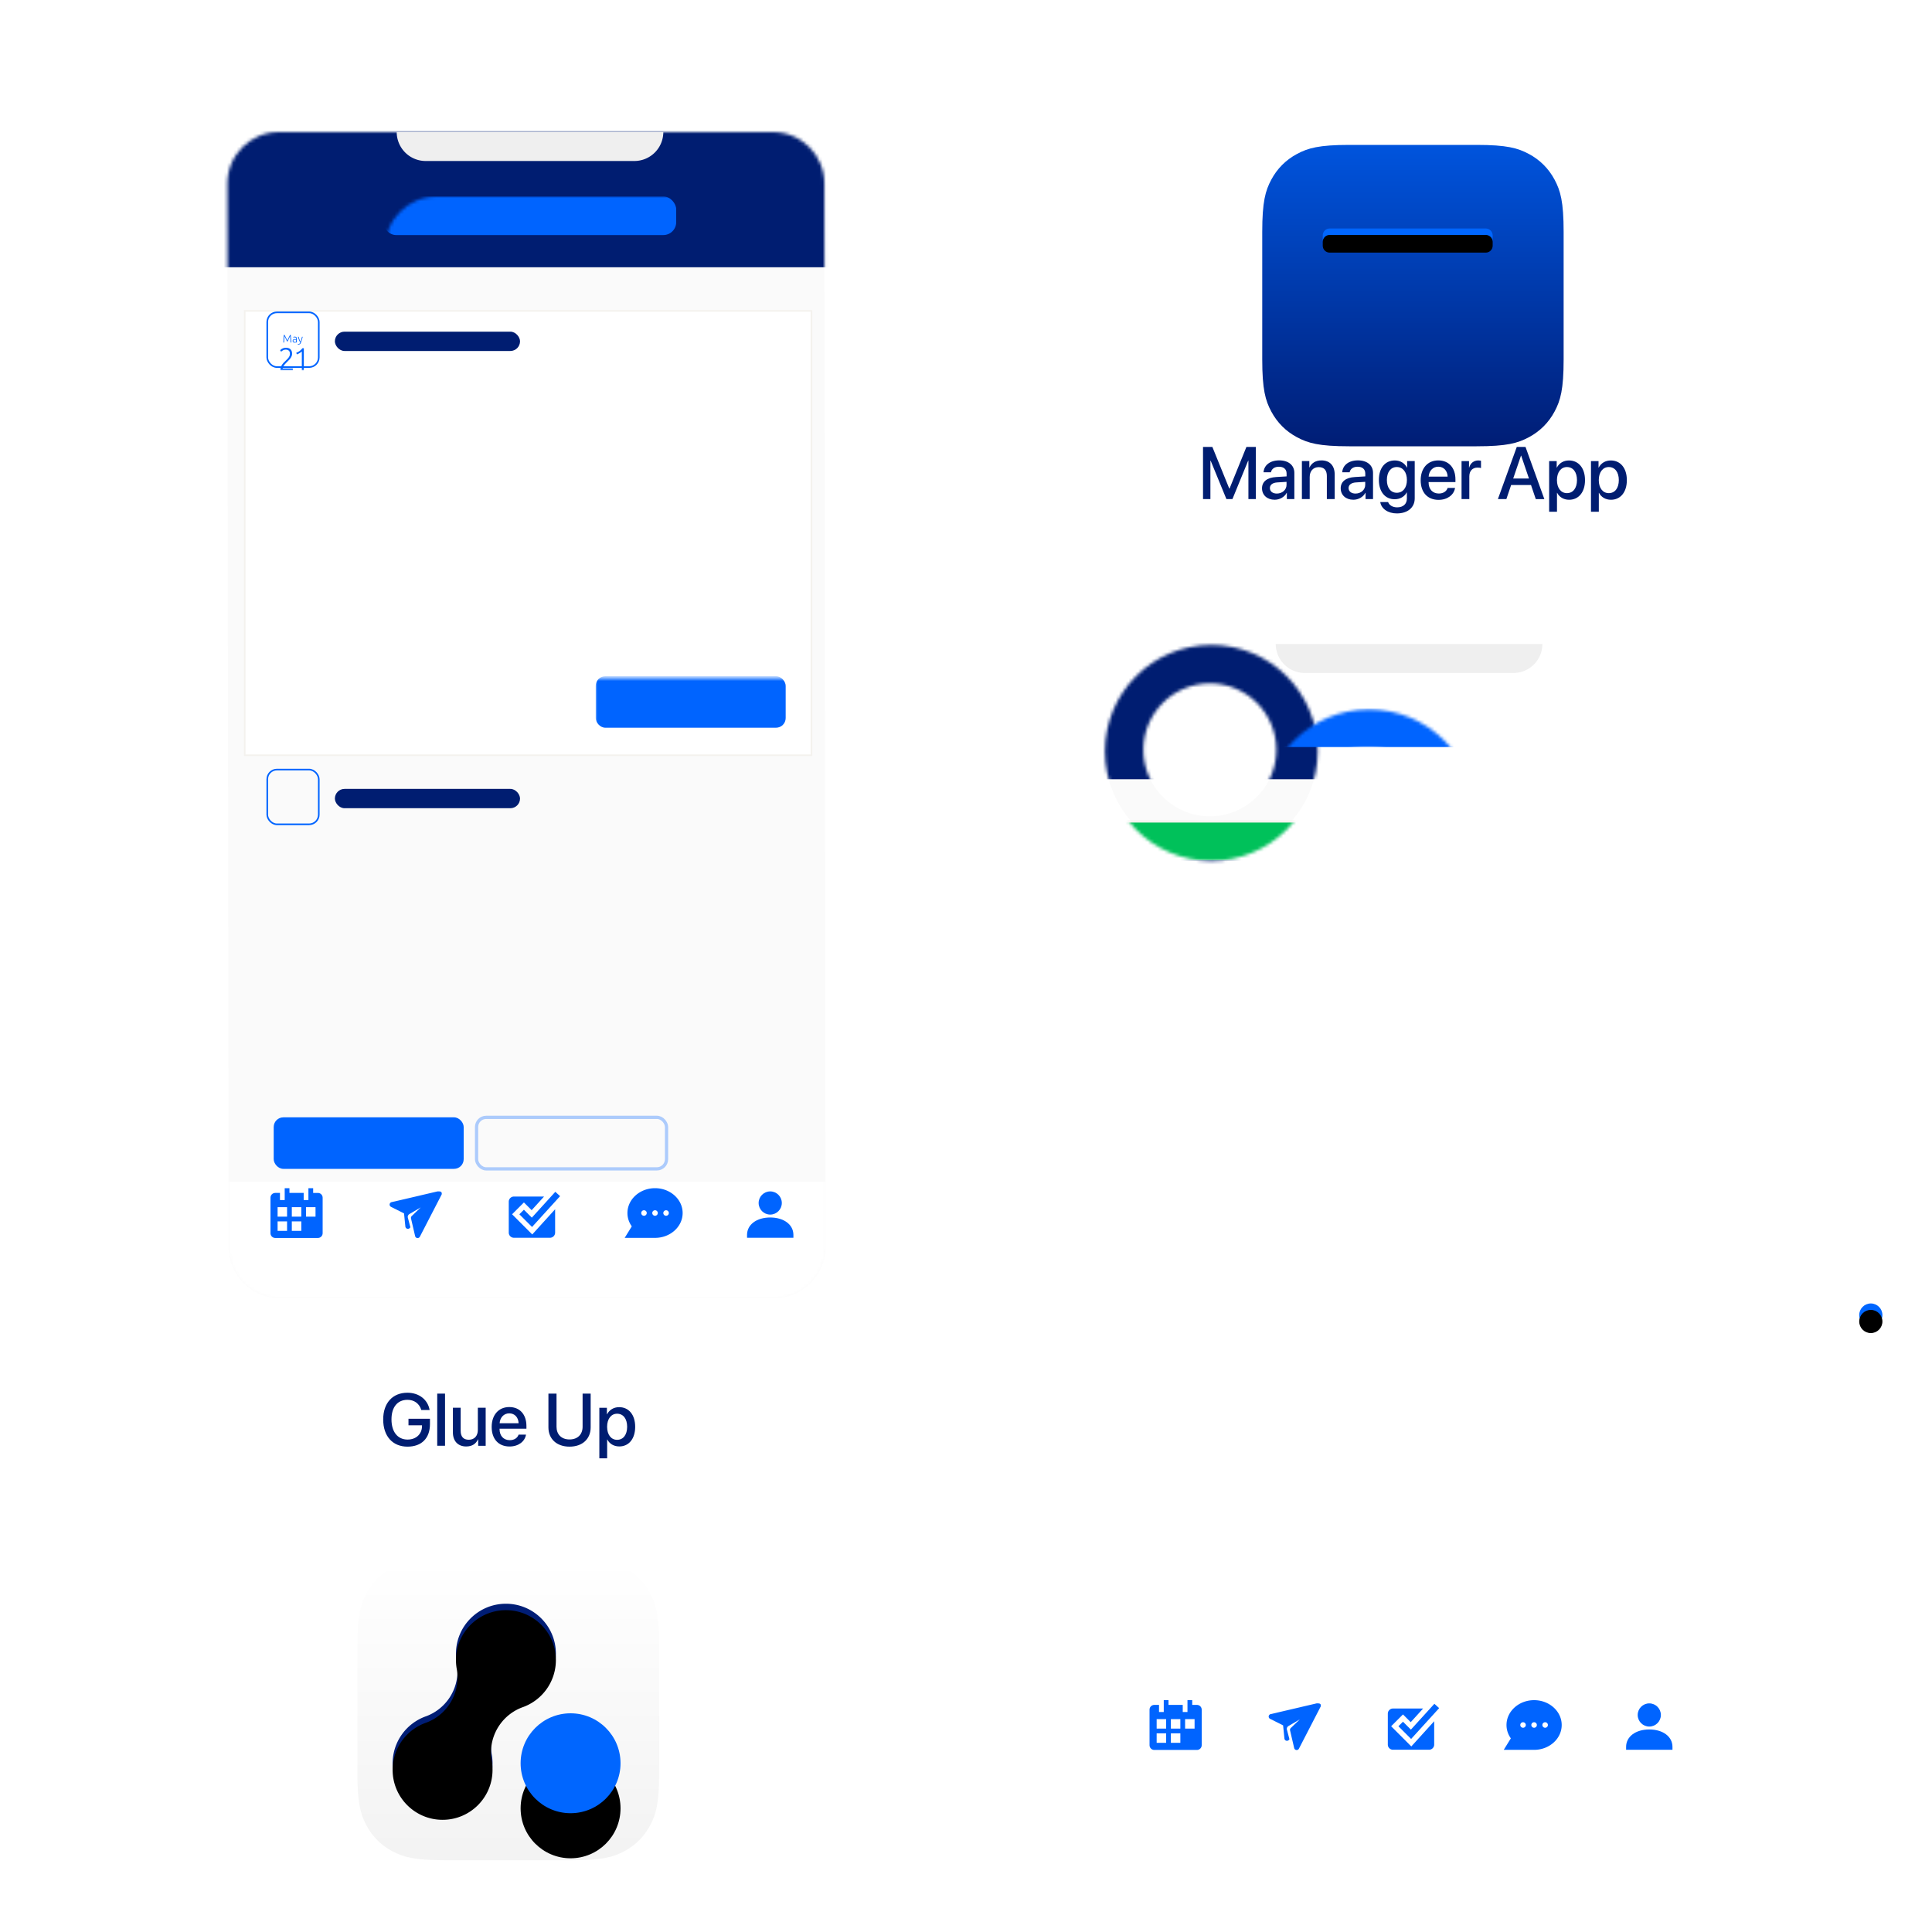 <svg xmlns="http://www.w3.org/2000/svg" xmlns:xlink="http://www.w3.org/1999/xlink" width="600" height="600" xmlns:v="https://vecta.io/nano"><style><![CDATA[.B{stroke-linejoin:round}.C{stroke-width:.5}.D{stroke-linecap:round}.E{fill:#fff}.F{fill-rule:nonzero}.G{fill:#001d71}.H{mask:url(#n)}.I{fill:#0064ff}.J{mask:url(#q)}.K{fill:#ff9d00}.L{fill:#000}.M{fill:#ff0034}.N{stroke:#f4f2ee}.O{fill:#06f}.P{stroke:#001d75}.Q{mask:url(#o)}.R{mask:url(#m)}.S{stroke:#212121}.T{fill:#00173a}.U{fill:#005b11}.V{fill:#001d75}.W{fill:#00c15a}.X{stroke:#0064ff}]]></style><defs><filter x="-22.4%" y="-12.1%" width="144.9%" height="124.1%" id="A"><feOffset dy="8" in="SourceAlpha"/><feGaussianBlur stdDeviation="8"/><feColorMatrix values="0 0 0 0 0 0 0 0 0 0.165 0 0 0 0 0.362 0 0 0 0.1 0" result="C"/><feMerge><feMergeNode in="C"/><feMergeNode in="SourceGraphic"/></feMerge></filter><path d="M16.618 0h153.4c8.83 0 16 7.153 16 15.982l.365 330.165c.01 8.837-7.146 16.008-15.982 16.018H16.982c-8.83 0-16-7.153-16-15.982L.618 16.018C.608 7.18 7.763.01 16.6 0z" id="B"/><filter x="-12.8%" y="-15.5%" width="125.6%" height="130.9%" id="C"><feOffset dy="4" in="SourceAlpha"/><feGaussianBlur stdDeviation="3.5"/><feColorMatrix values="0 0 0 0 0 0 0 0 0 0.165 0 0 0 0 0.362 0 0 0 0.1 0" result="C"/><feMerge><feMergeNode in="C"/><feMergeNode in="SourceGraphic"/></feMerge></filter><path id="D" d="M0 .55h176v138H0z"/><path id="E" d="M0 0h176v81H0z"/><path d="M17 367h153c11.598 0 21-9.402 21-21v-20H-4v20c0 11.598 9.402 21 21 21z" id="F"/><filter x="-7.2%" y="-24.4%" width="114.4%" height="168.3%" id="G"><feOffset dy="4" in="SourceAlpha"/><feGaussianBlur stdDeviation="4"/><feColorMatrix values="0 0 0 0 0 0 0 0 0 0.165 0 0 0 0 0.362 0 0 0 0.1 0"/></filter><filter x="-6.5%" y="-6.5%" width="113.1%" height="112.4%" id="H"><feOffset dy="1" in="SourceAlpha"/><feGaussianBlur stdDeviation="2"/><feColorMatrix values="0 0 0 0 0 0 0 0 0 0.165 0 0 0 0 0.362 0 0 0 0.1 0" result="C"/><feMerge><feMergeNode in="C"/><feMergeNode in="SourceGraphic"/></feMerge></filter><path d="M58.5 0C26.19 0 0 26.19 0 58.5S26.19 117 58.5 117 117 90.81 117 58.5 90.81 0 58.5 0zm.5 10c27.062 0 49 21.938 49 49s-21.938 49-49 49-49-21.938-49-49 21.938-49 49-49z" id="I"/><filter x="-6.5%" y="-8.3%" width="113.1%" height="116.5%" id="J"><feOffset dy="1" in="SourceAlpha"/><feGaussianBlur stdDeviation="2"/><feColorMatrix values="0 0 0 0 0 0 0 0 0 0.165 0 0 0 0 0.362 0 0 0 0.1 0" result="C"/><feMerge><feMergeNode in="C"/><feMergeNode in="SourceGraphic"/></feMerge></filter><path d="M33.19.3C14.945.3.154 15.094.154 33.33s14.79 33.02 33.037 33.02 33.037-14.783 33.037-33.02S51.437.3 33.19.3zm-.46 11.924c11.404 0 20.648 9.24 20.648 20.637S44.136 53.51 32.732 53.51 12.084 44.27 12.084 32.87s9.245-20.637 20.648-20.637z" id="K"/><path d="M19 367h149c12.703 0 23-11.297 23-24v-17H-4v17c0 12.703 10.297 24 23 24z" id="L"/><filter ><feColorMatrix in="SourceGraphic" values="0 0 0 0 1 0 0 0 0 1 0 0 0 0 1 0 0 0 1 0"/></filter><filter x="-69.0%" y="-69.0%" width="237.9%" height="237.9%" ><feOffset dy="24" in="SourceAlpha"/><feGaussianBlur stdDeviation="16"/><feColorMatrix values="0 0 0 0 0 0 0 0 0 0.168 0 0 0 0 0.376 0 0 0 0.1 0" result="C"/><feMerge><feMergeNode in="C"/><feMergeNode in="SourceGraphic"/></feMerge></filter><filter x="-67.6%" y="-67.6%" width="242.6%" height="256.4%" id="O"><feOffset dy="14" in="SourceAlpha"/><feGaussianBlur stdDeviation="9.5"/><feColorMatrix values="0 0 0 0 0 0 0 0 0 0.168 0 0 0 0 0.376 0 0 0 0.1 0" result="C"/><feMerge><feMergeNode in="C"/><feMergeNode in="SourceGraphic"/></feMerge></filter><linearGradient x1="50%" y1="0%" x2="50%" y2="96.69%" id="P"><stop stop-color="#fff" offset="0%"/><stop stop-color="#f3f3f3" offset="100%"/></linearGradient><path d="M35.188 0C26.62 0 19.674 6.946 19.674 15.514a15.64 15.64 0 0 0 .215 2.591l.027.155.02.1c.144.835.217 1.69.217 2.556l-.001.19a14.96 14.96 0 0 1-9.572 13.769l-.107.04A15.52 15.52 0 0 0 0 49.591c0 8.568 6.946 15.514 15.514 15.514S31.028 58.16 31.028 49.59a15.61 15.61 0 0 0-.272-2.906 15.05 15.05 0 0 1-.207-2.496 14.96 14.96 0 0 1 9.667-13.994 15.52 15.52 0 0 0 10.486-14.681C50.703 6.946 43.757 0 35.188 0z" id="Q"/><filter x="-3.9%" y="-3.1%" width="107.9%" height="106.1%" id="R"><feGaussianBlur stdDeviation="1" in="SourceAlpha"/><feOffset dy="2"/><feComposite in2="SourceAlpha" operator="arithmetic" k2="-1" k3="1"/><feColorMatrix values="0 0 0 0 1 0 0 0 0 1 0 0 0 0 1 0 0 0 0.206 0"/></filter><path d="M55.264 34.025c-8.568 0-15.514 6.946-15.514 15.514s6.946 15.514 15.514 15.514 15.514-6.946 15.514-15.514-6.946-15.514-15.514-15.514z" id="S"/><filter x="-114.4%" y="-69.3%" width="328.8%" height="328.8%" id="T"><feOffset dy="14" in="SourceAlpha"/><feGaussianBlur stdDeviation="9.5"/><feColorMatrix values="0 0 0 0 0 0 0 0 0 0.168 0 0 0 0 0.376 0 0 0 0.1 0"/></filter><filter x="-67.6%" y="-67.6%" width="235.1%" height="235.1%" id="U"><feOffset dy="14" in="SourceAlpha"/><feGaussianBlur stdDeviation="9.5"/><feColorMatrix values="0 0 0 0 0 0 0 0 0 0.168 0 0 0 0 0.376 0 0 0 0.1 0" result="C"/><feMerge><feMergeNode in="C"/><feMergeNode in="SourceGraphic"/></feMerge></filter><linearGradient x1="50%" y1="-32.426%" x2="50%" y2="100%" id="V"><stop stop-color="#06f" offset="0%"/><stop stop-color="#001d75" offset="100%"/></linearGradient><filter x="-3.9%" y="-3.1%" width="107.9%" height="106.1%" id="W"><feGaussianBlur stdDeviation="1" in="SourceAlpha"/><feOffset dy="2"/><feComposite in2="SourceAlpha" operator="arithmetic" k2="-1" k3="1"/><feColorMatrix values="0 0 0 0 0 0 0 0 0 0.116 0 0 0 0 0.46 0 0 0 1 0"/></filter><filter x="-6.4%" y="-6.4%" width="112.9%" height="112.9%" id="X"><feGaussianBlur stdDeviation="1" in="SourceAlpha"/><feOffset dy="2"/><feComposite in2="SourceAlpha" operator="arithmetic" k2="-1" k3="1"/><feColorMatrix values="0 0 0 0 0 0 0 0 0 0.116 0 0 0 0 0.46 0 0 0 1 0"/></filter><path id="Y" d="M24.025 0h156.6c12.914 0 23.386 10.462 23.4 23.375l.35 334.2C204.39 370.5 193.923 380.986 181 381h-.025-156.6C11.462 381 .99 370.538.975 357.625l-.35-334.2C.61 10.5 11.077.014 24 0h.025z"/><path id="Z" d="M7.982 0C3.574 0 0 3.574 0 7.982s3.574 7.982 7.982 7.982 7.982-3.574 7.982-7.982S12.4 0 7.982 0z"/><path id="a" d="M12.23 10.36l.046-1.047.07-.925.086.163.134.27.158.33.16.34.142.305.098.225h.21l.098-.225.142-.305.16-.34.158-.33.134-.27.086-.163.07.925.046 1.047h.236l-.07-1.233L14.295 8H14.1l-.22.393-.23.463-.223.473-.2.42-.2-.42-.223-.473-.23-.463-.22-.393h-.205l-.098 1.127L12 10.36h.23zm3.298.037l.214-.01.2-.022.15-.026.1-.022v-1.1c0-.093-.01-.18-.034-.26s-.06-.148-.1-.206a.51.51 0 0 0-.197-.136c-.08-.033-.18-.05-.296-.05s-.212.008-.293.024a.83.83 0 0 0-.18.051h0l.03.194a1.84 1.84 0 0 1 .14-.044c.064-.018.16-.027.29-.027a.49.49 0 0 1 .221.043c.056.028.1.066.13.112a.39.39 0 0 1 .06.157c.01.058.014.117.014.18h0v.11c-.01-.005-.026-.01-.05-.015l-.086-.017-.103-.014-.1-.005c-.107 0-.207.01-.298.03s-.17.053-.236.097-.118.1-.154.17-.055.15-.055.245.017.184.05.254a.46.46 0 0 0 .137.17c.058.044.127.077.205.097a1.03 1.03 0 0 0 .259.031zm.038-.198c-.07 0-.134-.006-.2-.02s-.104-.032-.144-.06a.27.27 0 0 1-.092-.109c-.022-.045-.033-.1-.033-.167 0-.075.016-.135.048-.18a.34.34 0 0 1 .123-.107c.05-.026.105-.043.164-.05a1.29 1.29 0 0 1 .171-.012c.096 0 .17.006.226.02s.095.024.12.036h0v.62c-.046.01-.1.016-.166.022l-.228.01zm1.137.8a.9.9 0 0 0 .262-.034.54.54 0 0 0 .195-.106c.056-.048.107-.108.152-.182a1.96 1.96 0 0 0 .134-.264c.1-.26.21-.544.305-.855L18 8.6h-.223l-.098.42-.096.38-.108.373-.134.398-.192-.415-.163-.412-.132-.4-.096-.352h-.236l.13.45.166.46.195.455.217.432a1.23 1.23 0 0 1-.098.198c-.033.052-.07.095-.11.128a.37.37 0 0 1-.139.07c-.05.014-.11.02-.173.02-.046 0-.1-.006-.132-.02s-.068-.022-.077-.03h0l-.045.184c.01.007.04.017.087.03s.1.02.156.02z"/><path id="b" d="M180.994 30.985v30.26h-29.93l.003-.356c.263-16.395 13.36-29.635 29.574-29.9l.352-.003z"/><path id="c" d="M62.2 9a9 9 0 0 0 9 9H136a9 9 0 0 0 9-9h0-82.8z"/><path id="d" d="M74.85 346.008l-14.238 3.324a.79.79 0 0 0-.606.67.78.78 0 0 0 .427.794l4.044 2.037.413 4.087c.033.328.27.6.59.68s.662-.047.848-.32l.123-.124-.818-3.12a1.06 1.06 0 0 1 .523-1.004l3.514-2.064-2.808 2.69a.78.78 0 0 0-.22.74l1.28 5.487a.79.79 0 0 0 .674.601c.33.04.65-.13.8-.424l6.69-12.96a.77.77 0 0 0 .079-.153c.07-.182.027-.46-.053-.65-.1-.235-.52-.334-1.262-.296z"/><path id="e" d="M34.045 353.836h2.945v-2.945h-2.945v2.945zm-4.418 0h2.945v-2.945h-2.945v2.945zm0 4.418h2.945v-2.945h-2.945v2.945zm-4.418-4.418h2.945v-2.945H25.21v2.945zm0 4.418h2.945v-2.945H25.21v2.945zm12.518-11.78h-1.473V345h-1.473v3.682H33.31v-2.21H28.89V345h-1.473v3.682h-1.473v-2.21h-1.473c-.812 0-1.473.66-1.473 1.473v11.045c0 .81.66 1.473 1.473 1.473h13.255c.812 0 1.473-.66 1.473-1.473v-11.045c0-.812-.66-1.473-1.473-1.473z"/><path id="f" d="M145.857 353.57a.86.86 0 0 1-.857-.857.86.86 0 0 1 .857-.857.86.86 0 0 1 .857.857.86.86 0 0 1-.857.857m-3.43 0a.86.86 0 0 1-.857-.857.86.86 0 0 1 .857-.857.86.86 0 0 1 .857.857.86.86 0 0 1-.857.857m-3.43 0a.86.86 0 0 1-.857-.857.86.86 0 0 1 .857-.857.86.86 0 0 1 .857.857.86.86 0 0 1-.857.857m3.43-8.57c-4.726 0-8.57 3.46-8.57 7.714 0 1.487.464 2.907 1.348 4.145L133 360.43h9.43c4.726 0 8.57-3.46 8.57-7.714S147.155 345 142.43 345"/><path id="g" d="M104.29 359.366l-6.26-6.26 3.677-3.677 2.403 2.403 3.85-4.234H98.6c-.882 0-1.6.718-1.6 1.6v9.6a1.6 1.6 0 0 0 1.6 1.6h11.2a1.6 1.6 0 0 0 1.6-1.6v-7.255l-7.1 7.822z"/><path id="h" d="M104.234 357.048l-3.942-3.94 1.414-1.414 2.458 2.458 7.294-8.024 1.48 1.345z"/><path id="i" d="M178.2 353.2c1.985 0 3.6-1.615 3.6-3.6s-1.615-3.6-3.6-3.6-3.6 1.615-3.6 3.6 1.615 3.6 3.6 3.6"/><path id="j" d="M178.2 354.1c-4.24 0-7.2 2.22-7.2 5.4v.9h14.4v-.9c0-3.18-2.96-5.4-7.2-5.4"/><path id="k" d="M10.14 12.16h48.474c1.186 0 2.147.96 2.147 2.147v1.2c0 1.186-.96 2.147-2.147 2.147H10.14c-1.186 0-2.147-.96-2.147-2.147v-1.2c0-1.186.96-2.147 2.147-2.147z"/><path id="l" d="M11.058 24.085h48.474c1.186 0 2.147.96 2.147 2.147v1.2c0 1.186-.96 2.147-2.147 2.147H11.058c-1.186 0-2.147-.96-2.147-2.147v-1.2c0-1.186.96-2.147 2.147-2.147z"/></defs><g transform="translate(61 24)" fill="none" fill-rule="evenodd"><g filter="url(#A)"><use xlink:href="#Y" class="E"/><g transform="translate(9 9)"><mask id="m" class="E"><use xlink:href="#B"/></mask><use fill="#fafafa" xlink:href="#B"/><path d="M-8-29h204v71H-8z" class="G R"/><rect x="49" y="20" width="91" height="12" rx="4" class="I R"/><g class="R"><g transform="translate(6 51)"><g filter="url(#C)"><mask id="n" class="E"><use xlink:href="#D"/></mask><use xlink:href="#D" class="C E N"/><rect x="109" y="114" width="59" height="16" rx="3" class="H I"/><g class="H"><g transform="translate(8 114)"><path d="M7.787 0A7.79 7.79 0 0 0 0 7.787a7.79 7.79 0 0 0 7.787 7.787 7.79 7.79 0 0 0 7.787-7.787A7.79 7.79 0 0 0 7.787 0z" class="F O"/><g transform="translate(.81 3.453)"><path d="M5.838 1.104c-1.768 0-3.348.468-4.528 1.213-.478.302-.857.633-1.076.935-.132.182-.212.36-.222.545-.016.314.186.572.495.636l.027.005c.2.038.497.053 1.19.07l.627.017 1.5.066.096.007.083.006c.714.053 1.313.133 1.788.244l.033.008V7.62c.064.65.765.977 2.104.977s2.863-.377 4.57-1.132l-.237-2.05.017-.004c.244-.065.45-.157.62-.28.32-.232.495-.566.495-.96 0-.453-.254-.794-.69-.908l-.017-.004c-.186-.046-.4-.05-.648-.02l-.028.004-.044-.382-.156-.124c-1.383-1.097-3.39-1.635-6.008-1.635z" class="F K"/><g class="B C D P"><path d="M4.623 1.69c.686.04.578.055 1.068-.422"/><path d="M4.69 2.042c.54-.038.596-.244.966-.698"/><path d="M5.89 1.317c.136.347.368.37.73.342"/><path d="M5.89 1.322c.08.606-.06.352.463.738"/></g><g stroke="#fff" class="B C"><path d="M4.96.2c.643-.59.973.193.904.698-.083.61-.58 1.08-1.046 1.413-.006.005-.414.28-.534.173-.288-.256-.174-.83-.053-1.173A3.19 3.19 0 0 1 4.961.21z"/><g class="D"><path d="M5.81 1.486c.106-.326.177-.737.467-.97.624-.5 1.227-.334 1.055.524-.094.47-.485 1.025-.828 1.35-.445.424-.832-.156-.766-.578.032-.205.1-.4.165-.6"/></g></g><g class="P B C D"><path d="M7.983 1.073c.146.857.228 1.514.8 2.19.84.993 2.706.577 3.485-.276"/><path d="M8.7 1.184c-.156 1.14-.06 2.428 1.38 2.623.1.013.764.05 1-.036.596-.206.62-.33 1.188-.79"/><path d="M8.962 1.193c.504 1.043 1.846 3.465 3.19 1.89"/><path d="M9.63 1.317c.118.64.178 1.29.605 1.814.567.695 1.722.553 2.203-.124"/><path d="M9.96 1.433c.323.816.934 2.184 2.043 1.73"/><path d="M10.355 1.517c.268.424.822 1.502 1.375 1.614.215.044.44-.006.66-.01"/><path d="M5.637 5.15c.543-.19.98.202 1.535.102.27-.048.596-.34.792-.49"/></g></g><path d="M5.638 10.712l2.3 1.27 3.594-1.27-.21 2.678-3.383-1.022L5.04 13.4z" class="B C P V"/></g><g transform="translate(20 114)"><use xlink:href="#Z" class="F G"/><g transform="translate(2.203 4.984)"><g transform="translate(0 .002)"><path d="M7.707 5.37c.946 0 2.108-.06 3.486-.178l.358-1.755H10l.12-2.558H1.54l-.052 1.42C.495 2.02 0 2.15 0 2.686s.443.855 1.33.96l.298 1.368 6.08.357z" class="K"/><g transform="translate(6.425 .642)" fill="#212121"><path d="M.06.204c-.043.747.62.937.805.25C1.007-.07.24-.12 0 .204"/><path d="M2.562.085c.013.16.003.32.04.477.154.675.997.02.55-.544"/></g><path d="M10.335 0c.184 0-.034 1.64-.15 1.968-.146.417-.492.327-.864.327-.12 0-.22-.004-.3-.014-.154-.188-.355-.398-.573-.588l-.166-.138.04.242-.053-.084c-.226.57-.68.73-1.232.73-1.276 0-1.785-.972-1.58-2.444h4.888zM7.8.664H6.076v.008c-.022.354.018.628.113.824l.057.1c.15.222.418.338.842.338.29 0 .487-.186.614-.64l.034-.137.024-.14.024-.188L7.8.664zm2.047 0H8.57c.18.743.42 1.066.865 1.114l.125.006c.018 0 .027-.004.044-.02.036-.034.075-.1.11-.204.06-.167.1-.403.12-.703l.01-.194z" fill="#ff0025" class="F"/><g class="B C D S"><path d="M8.47 1.913c.6.473 1.13 1.162 1.04 1.276-.12.15-.55.18-.656.12-.085-.048-.046.017-.046.572"/><path d="M7.162 3.415c.702.52 1.48.587 2.25.43"/></g><g class="P B C D"><path d="M7.913 4.75c.15.6.505.98.88 1.483"/><path d="M8.527 4.685c.4 1.298.32.744.412 1.632"/><path d="M9.037 4.78c.123 1.262.108.737.108 1.572"/><path d="M9.58 4.78L9.3 6.505"/><path d="M9.96 4.825c-.034.612-.195 1.1-.5 1.628"/><path d="M10.377 4.765c-.056.597-.226 1.172-.628 1.637"/><path d="M10.607 5.405c-.496.665-.556.868-1.298 1.043"/></g><path d="M7.212 3.197c-.045.12-.134.24-.283.246" class="B C D S"/></g></g></g><g transform="translate(32 114)"><use xlink:href="#Z" class="F O"/><g transform="translate(.506 1.698)"><path d="M.898 9.013c.01-3.946 5.233-7.442 8.237-7.44 4.56.004 3.428 7.617 3.22 7.63-1.29.09-5.1.025-11.455-.19z" transform="matrix(.956 -.292 .292 .956 -1.286 2.214)" class="V"/><g transform="translate(4.442 2.239)" fill="#f1f4f6"><path d="M6.85 2.02c.197 1.57-1.34 5.535-2.965 5.317-1.364-.183-2.16-1.342-2.58-2.582-.07-.2-1.125.337-1.27-.638s1.005-.363.975-.542C.9 2.977.918 2.47.933 2.064c.002-.064.347-.262 1.083-.38.33-.052.737-.088 1.228-.09.7-.001 1.482.068 2.14.15.19.024.016-1.736.18-1.71s.667 1.836.796 1.86c.303.056.49.103.492.125z"/></g><g transform="translate(6.898 4.37)"><g transform="translate(1.986 .325)" class="B C D S"><path d="M.18 0c.09.856.722.574.722.003"/><path d="M.217.47L0 .758"/><path d="M.542.578l-.144.47"/><path d="M.722.506L.83.903"/></g><path d="M1.625 0L2.69 1.564c.054.067.16.147.128.23-.03.076-.72.133-.78.01-.03-.063-.04-.283-.038-.212.013.442.052.72.116.836" fill="#f3fff6" class="B C D P"/><g transform="translate(.108 .289)" class="B C D S"><path d="M.16.06C.025.628.825.7.975 0"/><path d="M.253.47L0 .65"/><path d="M.535.506L.504.83"/><path d="M.758.47l.108.253"/></g><path d="M1.504 2.548c.232-.044.26.29.423.196.082-.048.126-.17.22-.18.144-.017.37.047.68.19l-.56.5c-.35.322-1.815.005-2.185-.17L1.21 3.1c1.67-.26 1.293-.265-1.127-.015.33-.34 1.19-.493 1.42-.537z" fill="#ff243a" transform="matrix(.956 .292 -.292 .956 .931 -.295)"/></g></g></g><g transform="translate(44 114)"><path d="M8 0a8 8 0 1 0 0 16A8 8 0 1 0 8 0z" fill="#cce4ff" class="F"/><g transform="translate(3.801 2.317)"><g transform="translate(2.425 .145)" fill="#ff5fa7"><path d="M5.357.93c-.2 4.224-4.788 5.8-1.85 8.542.702.658-3.85.667-3.46 0C2.134 5.913-.047 5.154.001 1.3.006.857.07.43.184.04 2.473-.024 4.15.036 5.215.22c.085.015.132.252.142.712z"/></g><g stroke="#ffc200" class="B C D"><path d="M8.398.58c-.252 1.094-.73 2.216-.824 3.34-.067.815-.03 1.635-.045 2.452"/><path d="M8.11.543c-.565 1.42-.784 2.7-.837 4.236-.042 1.207-.163.912.078 1.41"/><path d="M7.348 1.412c-.53 2.19-.555 2.896-.183 5.14"/><path d="M7.13 6.805C5.816 5.624 6.367 3.56 6.72 2.1"/></g><path d="M4.58 1.05c.08.395.058.66-.065.795-.656.715-.912 1-1.65 2.008-.01.014-.007.05.01.05.082.001.173-.002.24-.048.473-.324.84-.816 1.364-1.05.706-.315-.968.772-.563.984.166.087 3.06-.31 2.123-.125s-2.324.445-2.208.598c.486.635.61.925.486 1.494" class="B C D S"/><g stroke="#ffc200" class="B C D"><path d="M2.824 1.8C2.4 2.94 1.83 5.7.157 6.01c-.02.004-.032-.03-.048-.043"/><path d="M2.57 1.05C2.185 2.957 1.617 4.642.036 5.756"/><path d="M2.353.326C1.862 2.1 1.613 4.032.11 5.25"/><path d="M1.846.398C1.392 2.302 1.342 3.556 0 4.887"/></g><path d="M2.3.016c-.205 0 .123 1.266.252 1.558.11.247.41.373.9.378.543.017.92-.107 1.133-.372l.032-.042c.252.506.76.65 1.377.65 1.425 0 1.994-.864 1.766-2.172H2.3zM4.826.5L7.25.465v.01c.032.417-.04.727-.203.933l-.017.02c-.195.23-.558.348-1.107.348-.376 0-.815-.147-1.004-.616l-.044-.133c-.02-.08-.02-.206-.03-.357L4.826.5zM2.693.54h1.758L4.45.8c-.014.582-.138.842-1.17.863l-.192.002a.09.09 0 0 1-.061-.02c-.05-.034-.103-.1-.153-.204-.08-.168-.137-.403-.166-.704L2.693.54z" fill="#00ffce" class="F"/><g fill="#212121"><path d="M3.937.953c-.02.308.28.386.363.103C4.363.84 4.018.82 3.9.953" transform="matrix(-1 0 0 1 8.217 0)"/><path d="M4.987.953c-.02.308.28.386.363.103.063-.216-.282-.237-.4-.103" transform="matrix(-1 0 0 1 10.317 0)"/></g><g fill="#ff0025"><path d="M.9 10.377c.232.34 1.207.252.685-.438s-.917.097-.685.438z" transform="matrix(-1 0 0 1 2.57 0)"/><path d="M2.15 10.96c.24.328 1.11.12.574-.546s-.813.218-.574.546z" transform="matrix(-1 0 0 1 4.959 0)"/><path d="M3.818 11.156c.242.34 1.11.187.567-.504s-.81.163-.567.504z" transform="matrix(-1 0 0 1 8.29 0)"/><path d="M5.45 10.944c.246.336 1.082.16.725-.43s-.97.096-.725.43z" transform="matrix(-1 0 0 1 11.656 0)"/><path d="M6.746 10.545c.233.332.956.173.688-.427s-.922.095-.688.427z" transform="matrix(-1 0 0 1 14.19 0)"/></g></g></g><g transform="translate(56 114)"><use xlink:href="#Z" class="F O"/><path d="M10.253 5.936c1.837 1.146 3.128 3.524 3.872 7.134-1.464 1.79-3.69 2.93-6.18 2.93-2.533 0-4.8-1.18-6.253-3.02.134-.908.317-1.7.546-2.405.248-.75 1.034-2.04 2.36-3.867l.405-.552c1.887.1 3.536.03 4.928-.17l.323-.05z" class="K"/><g class="B C D P"><path d="M4.182 12.083c1.09.56 1.8-.156 2.524-.936"/><path d="M7.93 11.274c.15.647.244 1.052.614 1.574.01.013-.03.007-.045.01"/><path d="M9.232 12.648c-.742-.44-.296-.11-1.128-1.228"/><path d="M10.762 12.33c-1.008-.07-2.047-.434-2.814-1.106"/><path d="M10.85 11.698c-.53.076-1.615.618-2.88-.547"/><path d="M10.812 10.933c-1.388.28-.53.17-2.59.117"/><path d="M5.228 12.957c.62-.493 1.532-1.04 1.694-1.9"/><path d="M6.116 12.947c.736-.486.218-.083 1.06-1.66"/><path d="M6.93 13c.558-1.086.374-.55.61-1.584"/><path d="M7.814 12.866c-.417-.848-.264-.363-.365-1.483"/><path d="M8.65 12.825c-.64-.867-.33-.353-.854-1.588"/><path d="M4.844 10.46c.562.332 1.34.946 1.953.394"/><path d="M4.518 11.2c.358.096 2.164.63 2.13-.283"/><path d="M5.843 6.393c-.042.385-.042.626 0 .722.27.614.692.41.867-.253"/><path d="M7 5.96c-.82 3.54-.758 5.31.18 5.31s1.264-.626.975-1.878L8 6.176c.433 1.517.843 1.59 1.228.217" class="K"/></g><g stroke="#ff5fa7" fill="#ff5fa7" class="B C"><path d="M4.11 9.343c-.21-.107-.33-.204-.36-.29-.17-.453.175-.7.795-.36.024-.53.23-.855.614-.975s.457.205.217.975c.383-.057.624-.057.722 0 .33.19.176.656-.506.94.337.29.385.6.144.903s-.53.17-.867-.433c-.482.578-.855.722-1.12.433s-.144-.686.36-1.192z"/><path d="M9.455 8.823c-.22-.112-.345-.213-.38-.302-.18-.474.183-.732.834-.378.025-.554.24-.895.644-1.02s.48.214.227 1.02c.402-.06.655-.06.758 0 .345.2.185.687-.53.983.354.302.404.617.152.945s-.556.176-.91-.454c-.505.605-.897.756-1.175.454s-.152-.718.38-1.247z" transform="matrix(-.988 .156 .156 .988 19.164 -1.508)"/></g><g fill="#d41c61"><circle cx="4.922" cy="9.325" r="1"/><circle cx="10.323" cy="8.74" r="1"/></g><path d="M10.514 6.024c1.487-.266 2.318-.46 2.492-.578l-.325-.903-2.71.542c-.17-2.625-.638-3.937-1.41-3.937-.25 0-.54.36-.867 1.084C7.24.835 6.758.57 6.252 1.437s-.77 2.18-.795 3.937l-1.77-.1c-.384-.042-.685-.104-.903-.188v.83c-.04.04.23.097.802.17l1.726.154c.698.053 2.432-.02 5.2-.217z" class="V"/></g><g class="F"><path d="M16.595 66.718v-2.36h-5.407v-9.85H8.44v12.2h8.155zm5.707.247c.693 0 1.318-.117 1.876-.352a4.12 4.12 0 0 0 1.436-.995c.4-.43.705-.946.916-1.55s.317-1.27.317-2-.112-1.392-.335-1.99-.534-1.1-.934-1.533a4.18 4.18 0 0 0-1.436-.987c-.558-.235-1.17-.352-1.84-.352-.658 0-1.265.117-1.823.352a4.27 4.27 0 0 0-1.444.987c-.405.423-.722.934-.95 1.533s-.343 1.263-.343 1.99.112 1.395.335 2 .534 1.122.934 1.55a4.12 4.12 0 0 0 1.436.995c.558.235 1.177.352 1.858.352zm0-2.255c-.6 0-1.063-.238-1.39-.714s-.493-1.12-.493-1.93.164-1.448.493-1.912.793-.696 1.39-.696 1.06.232 1.383.696.484 1.1.484 1.912-.16 1.454-.484 1.93a1.57 1.57 0 0 1-1.383.714zm10.69 2.255c.693 0 1.318-.117 1.876-.352a4.12 4.12 0 0 0 1.436-.995c.4-.43.705-.946.916-1.55s.317-1.27.317-2-.112-1.392-.335-1.99-.534-1.1-.934-1.533a4.18 4.18 0 0 0-1.436-.987c-.558-.235-1.17-.352-1.84-.352-.658 0-1.265.117-1.823.352a4.27 4.27 0 0 0-1.444.987c-.405.423-.722.934-.95 1.533s-.343 1.263-.343 1.99.112 1.395.335 2 .534 1.122.934 1.55a4.12 4.12 0 0 0 1.436.995c.558.235 1.177.352 1.858.352zm0-2.255c-.6 0-1.063-.238-1.39-.714s-.493-1.12-.493-1.93.164-1.448.493-1.912.793-.696 1.39-.696 1.06.232 1.383.696.484 1.1.484 1.912-.16 1.454-.484 1.93a1.57 1.57 0 0 1-1.383.714zm9.194 2.01v-4.052c.294.235.6.523.89.863l.854 1.066.766 1.1.643 1.013h3.012l-.74-1.286-.97-1.41-1.092-1.365c-.376-.44-.74-.82-1.092-1.136l1.946-2.017 1.823-2.053h-3.118l-.6.705-.73.855-.8.907-.8.88v-7.752l-2.624.423v13.25h2.624zm8.877-10.395c.423 0 .8-.138 1.1-.414s.467-.655.467-1.136-.156-.86-.467-1.136-.678-.414-1.1-.414-.8.138-1.1.414-.467.655-.467 1.136.156.86.467 1.136.678.414 1.1.414zm1.32 10.395V57.45h-2.624v9.267h2.624zm5.1 0v-7.153l.564-.062.6-.026c.61 0 1.027.176 1.25.53s.335.95.335 1.797h0v4.916h2.624v-5.233c0-.634-.065-1.2-.194-1.727s-.346-.963-.652-1.34-.72-.667-1.242-.872-1.177-.308-1.964-.308a14.18 14.18 0 0 0-2.219.167l-1.726.36v8.95h2.624zm11.026 3.312c1.61 0 2.798-.367 3.567-1.1s1.154-1.86 1.154-3.374h0v-7.787l-.8-.203-.942-.167-.995-.115-.978-.044c-.74 0-1.403.11-2 .326s-1.083.526-1.488.925-.713.878-.925 1.436a5.21 5.21 0 0 0-.317 1.859c0 1.363.34 2.423 1.022 3.18S67.47 66.1 68.75 66.1c.352 0 .678-.032.978-.097s.6-.162.872-.29h0v.335c0 .517-.156.94-.467 1.27s-.843.493-1.594.493c-.575 0-1.09-.047-1.54-.14a7.69 7.69 0 0 1-1.295-.388h0l-.458 2.202c.48.164 1.004.297 1.568.396s1.127.15 1.69.15zm.74-6.043c-1.186 0-1.78-.734-1.78-2.202 0-.705.17-1.286.51-1.744s.857-.687 1.55-.687l.616.026.458.062v4.193c-.164.094-.364.176-.6.247s-.487.106-.757.106zm-59.675 6.35c.423 0 .8-.138 1.1-.414s.467-.655.467-1.136-.156-.86-.467-1.136-.678-.414-1.1-.414-.8.138-1.1.414S8 68.306 8 68.787s.156.86.467 1.136.678.414 1.1.414zm1.32 10.395v-9.267H8.264v9.267h2.624zm5.1 0V73.58l.564-.062.6-.026c.61 0 1.027.176 1.25.53s.335.95.335 1.797h0v4.916h2.624V75.5c0-.634-.065-1.2-.194-1.727s-.346-.963-.652-1.34-.72-.667-1.242-.872-1.177-.308-1.964-.308a14.18 14.18 0 0 0-2.219.167l-1.726.36v8.95h2.624zm11.326.21c.564 0 1.04-.047 1.427-.14s.74-.206 1.057-.335h0l-.37-2.044c-.247.094-.52.167-.82.22s-.6.08-.872.08c-.587 0-.978-.164-1.17-.493s-.29-.77-.29-1.32h0v-3.26h3.153v-2.185h-3.153v-2.73l-2.624.423v7.787c0 .6.056 1.145.167 1.64s.308.913.6 1.26.658.617 1.127.8 1.063.29 1.78.29zm8.014.035c.693 0 1.318-.117 1.876-.352a4.12 4.12 0 0 0 1.436-.995c.4-.43.705-.946.916-1.55s.317-1.27.317-2-.112-1.392-.335-1.99-.534-1.1-.934-1.533a4.18 4.18 0 0 0-1.436-.987c-.558-.235-1.17-.352-1.84-.352-.658 0-1.265.117-1.823.352a4.27 4.27 0 0 0-1.444.987c-.405.423-.722.934-.95 1.533s-.343 1.263-.343 1.99.112 1.395.335 2 .534 1.122.934 1.55a4.12 4.12 0 0 0 1.436.995c.558.235 1.177.352 1.858.352zm0-2.255c-.6 0-1.063-.238-1.39-.714s-.493-1.12-.493-1.93.164-1.448.493-1.912.793-.696 1.39-.696 1.06.232 1.383.696.484 1.1.484 1.912-.16 1.454-.484 1.93a1.57 1.57 0 0 1-1.383.714zm14.373 2.22c.564 0 1.04-.047 1.427-.14s.74-.206 1.057-.335h0l-.37-2.044c-.247.094-.52.167-.82.22s-.6.08-.872.08c-.587 0-.978-.164-1.17-.493s-.29-.77-.29-1.32h0v-3.26h3.153v-2.185h-3.153v-2.73l-2.624.423v7.787c0 .6.056 1.145.167 1.64s.308.913.6 1.26.658.617 1.127.8 1.063.29 1.78.29zm6.87-.21v-7.047l.555-.132c.205-.04.426-.062.66-.062.587 0 .99.176 1.207.53s.326.95.326 1.797h0v4.916h2.624V75.5a7.45 7.45 0 0 0-.185-1.727c-.123-.517-.335-.963-.634-1.34s-.7-.667-1.198-.872-1.124-.308-1.876-.308a4.26 4.26 0 0 0-.801.079c-.276.053-.502.11-.678.167h0v-4.44l-2.624.423v13.25h2.624zm12.206.247a9.25 9.25 0 0 0 .986-.053l.925-.132c.288-.053.55-.115.784-.185s.423-.14.564-.21h0l-.352-2.132c-.294.13-.672.238-1.136.326a7.58 7.58 0 0 1-1.418.132c-.752 0-1.35-.16-1.797-.476s-.7-.746-.757-1.286h5.953l.035-.485.018-.502c0-1.562-.382-2.746-1.145-3.55s-1.802-1.207-3.118-1.207a4.44 4.44 0 0 0-1.647.317 4.14 4.14 0 0 0-1.418.934c-.41.41-.743.925-.995 1.542s-.38 1.336-.38 2.158c0 .68.097 1.316.29 1.903a4.02 4.02 0 0 0 .898 1.524c.405.43.916.766 1.532 1.013s1.342.37 2.175.37zm1.268-5.814h-3.47a3.76 3.76 0 0 1 .167-.661c.076-.217.185-.408.326-.573s.317-.297.528-.396a1.76 1.76 0 0 1 .757-.15c.305 0 .56.053.766.16s.376.24.51.405a1.63 1.63 0 0 1 .299.564 2.71 2.71 0 0 1 .114.652h0zM11.188 94.748v-5.04h4.826V87.4h-4.826v-2.555h5.425v-2.308H8.44v12.2h2.748zm10.797.21a14.18 14.18 0 0 0 2.219-.167l1.726-.36v-8.95h-2.624v7.153l-.564.062-.6.026c-.61 0-1.027-.188-1.25-.564s-.335-.987-.335-1.832h0V85.48h-2.624v5.162c0 .634.065 1.216.194 1.744s.346.984.652 1.365.72.678 1.242.9 1.177.317 1.964.317zm9.987 0c.564 0 1.04-.047 1.427-.14s.74-.206 1.057-.335h0l-.37-2.044c-.247.094-.52.167-.82.22s-.6.08-.872.08c-.587 0-.978-.164-1.17-.493s-.29-.77-.29-1.32h0v-3.26h3.153V85.48h-3.153v-2.73l-2.624.423v7.787c0 .6.056 1.145.167 1.64s.308.913.6 1.26.658.617 1.127.8 1.063.29 1.78.29zm8.208 0a14.18 14.18 0 0 0 2.219-.167l1.726-.36v-8.95H41.5v7.153l-.564.062-.6.026c-.61 0-1.027-.188-1.25-.564s-.335-.987-.335-1.832h0V85.48H36.13v5.162c0 .634.065 1.216.194 1.744s.346.984.652 1.365.72.678 1.242.9 1.177.317 1.964.317zm9.036-.21v-7.083c.117-.035.29-.068.52-.097a4.74 4.74 0 0 1 .59-.044c.364 0 .705.032 1.022.097l.828.185.44-2.167c-.14-.06-.31-.11-.51-.15l-.6-.106-.6-.07-.51-.026c-.787 0-1.5.073-2.14.22l-1.664.467v8.774h2.624zm9.09.247a9.25 9.25 0 0 0 .986-.053l.925-.132c.288-.053.55-.115.784-.185s.423-.14.564-.21h0l-.352-2.132c-.294.13-.672.238-1.136.326a7.58 7.58 0 0 1-1.418.132c-.752 0-1.35-.16-1.797-.476s-.7-.746-.757-1.286h5.953l.035-.485.018-.502c0-1.562-.382-2.746-1.145-3.55s-1.802-1.207-3.118-1.207a4.44 4.44 0 0 0-1.647.317 4.14 4.14 0 0 0-1.418.934c-.41.41-.743.925-.995 1.542s-.38 1.336-.38 2.158c0 .68.097 1.316.29 1.903a4.02 4.02 0 0 0 .898 1.524c.405.43.916.766 1.532 1.013s1.342.37 2.175.37zm1.268-5.814h-3.47a3.76 3.76 0 0 1 .167-.661c.076-.217.185-.408.326-.573s.317-.297.528-.396a1.76 1.76 0 0 1 .757-.15c.305 0 .56.053.766.16s.376.24.51.405a1.63 1.63 0 0 1 .299.564 2.71 2.71 0 0 1 .114.652h0z" class="L"/><path d="M14.525 49.5v-.9H9.42v-.03c0-.25.06-.502.18-.757s.28-.515.484-.78a9.36 9.36 0 0 1 .687-.796l.788-.79.952-.937c.312-.312.59-.635.835-.968s.44-.68.585-1.038.22-.742.22-1.148c0-.916-.265-1.632-.796-2.147s-1.322-.773-2.373-.773c-.396 0-.755.05-1.077.148s-.606.216-.85.35-.448.273-.61.414l-.336.32.53.703a5.24 5.24 0 0 1 .297-.265 3.23 3.23 0 0 1 .492-.336 3.6 3.6 0 0 1 .679-.289c.26-.083.557-.125.9-.125.593 0 1.085.16 1.475.476s.585.84.585 1.57c0 .333-.052.64-.156.92a3.44 3.44 0 0 1-.422.796c-.177.25-.382.492-.617.726l-.742.726-.976.937c-.338.323-.645.672-.92 1.046a5.79 5.79 0 0 0-.679 1.195c-.177.422-.265.877-.265 1.366l.008.258.008.117h6.23zm5.714.234c1.103 0 1.96-.484 2.568-1.452s.913-2.363.913-4.185c0-1.832-.304-3.233-.913-4.2s-1.465-1.452-2.568-1.452c-1.114 0-1.972.484-2.576 1.452s-.905 2.37-.905 4.2c0 1.822.304 3.217.913 4.185s1.465 1.452 2.568 1.452zm0-.92c-.458 0-.838-.13-1.14-.4s-.544-.606-.726-1.038-.312-.932-.4-1.5a13.12 13.12 0 0 1-.117-1.788 13.12 13.12 0 0 1 .117-1.788c.078-.567.208-1.07.4-1.507s.424-.786.726-1.046.682-.4 1.14-.4c.448 0 .822.13 1.124.4s.546.61.734 1.046.32.94.398 1.507a13.12 13.12 0 0 1 .117 1.788 13.12 13.12 0 0 1-.117 1.788c-.078.567-.21 1.067-.398 1.5s-.432.778-.734 1.038-.677.4-1.124.4zm11.896.687v-.9H27.03v-.03c0-.25.06-.502.18-.757s.28-.515.484-.78a9.36 9.36 0 0 1 .687-.796l.788-.79.952-.937c.312-.312.59-.635.835-.968s.44-.68.585-1.038.22-.742.22-1.148c0-.916-.265-1.632-.796-2.147s-1.322-.773-2.373-.773c-.396 0-.755.05-1.077.148s-.606.216-.85.35-.448.273-.61.414l-.336.32.53.703a5.24 5.24 0 0 1 .297-.265 3.23 3.23 0 0 1 .492-.336 3.6 3.6 0 0 1 .679-.289c.26-.083.557-.125.9-.125.593 0 1.085.16 1.475.476s.585.84.585 1.57c0 .333-.052.64-.156.92a3.44 3.44 0 0 1-.422.796c-.177.25-.382.492-.617.726l-.742.726-.976.937c-.338.323-.645.672-.92 1.046a5.79 5.79 0 0 0-.679 1.195c-.177.422-.265.877-.265 1.366l.008.258.008.117h6.23zm6.822 0V38.677h-.718c-.48.583-.963 1.044-1.452 1.382s-1.046.617-1.67.835h0l.297.78c.25-.073.5-.17.75-.29l.718-.375a6.03 6.03 0 0 0 .617-.398c.182-.135.33-.265.445-.4h0V49.5h1.015z" class="M"/><g class="I"><path d="M14.938 19v-.564h-3.133v-.02a1.15 1.15 0 0 1 .11-.48c.073-.16.172-.326.297-.494a5.88 5.88 0 0 1 .422-.504l.484-.5.584-.593c.192-.198.363-.402.513-.613a3.07 3.07 0 0 0 .359-.657c.09-.227.134-.47.134-.727 0-.58-.163-1.033-.49-1.36s-.81-.49-1.456-.49c-.243 0-.463.03-.66.094s-.372.137-.522.222-.275.173-.374.262L11 12.78l.326.445c.038-.04.1-.096.182-.168a1.98 1.98 0 0 1 .302-.213c.118-.07.257-.13.417-.183a1.74 1.74 0 0 1 .546-.079c.364 0 .666.1.905.302s.36.532.36.994c0 .21-.032.405-.096.583s-.15.346-.26.504-.235.31-.378.46l-.455.46-.6.593a5.01 5.01 0 0 0-.565.662 3.7 3.7 0 0 0-.417.756c-.11.267-.163.555-.163.865l.005.163.005.074h3.823zm3.42 0v-6.852h-.44c-.294.37-.59.66-.89.875s-.642.39-1.025.53h0l.182.494c.153-.046.307-.107.46-.183l.44-.237a3.69 3.69 0 0 0 .378-.252c.112-.086.203-.168.273-.247h0V19h.623z"/><use xlink:href="#a"/></g></g></g><g opacity=".92" class="H"><g transform="translate(90.07 36.686)"><g transform="translate(38.029)"><path d="M38.408 19.18V.022H19.326l.002.225c.168 10.38 8.517 18.762 18.856 18.93l.224.002z" fill="#2ac2ff"/><path d="M38.408 19.616v19.157H19.326l.002-.225c.168-10.38 8.517-18.762 18.856-18.93l.224-.002z" class="T"/><path d="M19.326 38.773V19.616H.244l.002.225c.168 10.38 8.517 18.762 18.856 18.93l.224.002z" class="K"/><ellipse cx="9.785" cy="9.6" rx="9.541" ry="9.578" class="U"/><ellipse cx="9.785" cy="48.42" rx="9.541" ry="9.578" class="M"/></g><path d="M19.615 58.06V38.84H0l.002.226C.174 49.48 8.757 57.89 19.385 58.06h.23z" class="U"/><path d="M19.615 0v19.22H0l.002-.226C.174 8.58 8.757.17 19.385.002l.23-.002z" class="I"/><path d="M19.615 19.22V0H39.23l-.002.226c-.172 10.413-8.755 18.824-19.383 18.992l-.23.002z" class="T"/><path d="M19.615 19.62v19.22H0l.002-.226C.174 28.202 8.757 19.79 19.385 19.623l.23-.002z" class="M"/><path d="M29.022 38.84c5.195 0 9.407 4.303 9.407 9.6s-4.212 9.6-9.407 9.6-9.407-4.303-9.407-9.6 4.212-9.6 9.407-9.6z" fill="#ff7800"/></g></g><g class="B D N H"><path d="M0 26h177"/><path d="M0 107h177"/></g></g><rect x="7" y="5" width="16" height="17" rx="3" class="B C X"/><rect x="28" y="11" width="57.5" height="6" rx="3" class="G"/></g><g transform="translate(6 193)"><g filter="url(#C)"><mask id="o" class="E"><use xlink:href="#F" href="#D"/></mask><use xlink:href="#F" class="C E N" href="#D"/><g class="Q"><g transform="translate(0 26)"><mask id="p" class="E"><use xlink:href="#E"/></mask><use xlink:href="#E" class="K"/><g opacity=".92" style="mix-blend-mode:overlay" mask="url(#p)"><g transform="translate(-5)"><g transform="translate(.601)"><g fill="#2ac2ff"><path d="M180.994 30.294V.034h-29.93l.003.356c.263 16.395 13.36 29.635 29.574 29.9l.352.003z"/><path d="M29.93 30.294V.034H0L.003.4c.263 16.395 13.36 29.635 29.574 29.9l.352.003z"/></g><use xlink:href="#b" transform="matrix(-1 0 0 -1 332.059 92.231)" class="T"/><path d="M151.065 61.246v-30.26h-29.93l.003.356c.263 16.395 13.36 29.635 29.574 29.9l.352.003z" class="K"/><ellipse cx="136.101" cy="15.164" rx="14.964" ry="15.13" class="U"/><ellipse cx="136.255" cy="76.482" rx="14.964" ry="15.13" class="M"/></g><g class="T"><use xlink:href="#b" x="0.28" y="30.348"/><path d="M91.647 30.985v30.26H61.72l.003-.356c.263-16.395 13.36-29.635 29.574-29.9l.352-.003z"/></g><ellipse cx="106.583" cy="15.164" rx="14.964" ry="15.13" class="U"/><ellipse cx="106.583" cy="46.335" rx="14.964" ry="15.13" class="G"/><g class="M"><ellipse cx="106.583" cy="76.482" rx="14.964" ry="15.13"/><ellipse cx="14.964" cy="76.482" rx="14.964" ry="15.13"/></g><path d="M61.267 92V61.333H30.033l.003.36C30.3 78.31 43.978 91.728 60.9 91.997l.367.003z" class="U"/><path d="M61.868 0v30.667H30.634l.003-.36C30.91 13.69 44.578.272 61.5.003L61.868 0z" class="M"/><ellipse cx="16.818" cy="46.301" rx="15.017" ry="15.033" class="G"/><path d="M61.267 30.667V0h31.234L92.5.36c-.274 16.615-13.942 30.034-30.864 30.303l-.367.003z" class="T"/><path d="M61.267 30.667v30.667H30.033l.003-.36C30.3 44.358 43.978 30.94 60.9 30.67l.367-.003z" class="M"/><ellipse fill="#ff7800" transform="matrix(1 0 0 -1 0 153.333)" cx="76.284" cy="76.667" rx="15.017" ry="15.333"/></g></g></g></g><g class="F I Q"><path d="M13.938 19v-.564h-3.133v-.02a1.15 1.15 0 0 1 .11-.48c.073-.16.172-.326.297-.494a5.88 5.88 0 0 1 .422-.504l.484-.5.584-.593c.192-.198.363-.402.513-.613a3.07 3.07 0 0 0 .359-.657c.09-.227.134-.47.134-.727 0-.58-.163-1.033-.49-1.36s-.81-.49-1.456-.49c-.243 0-.463.03-.66.094s-.372.137-.522.222-.275.173-.374.262L10 12.78l.326.445c.038-.04.1-.096.182-.168a1.98 1.98 0 0 1 .302-.213c.118-.07.257-.13.417-.183a1.74 1.74 0 0 1 .546-.079c.364 0 .666.1.905.302s.36.532.36.994c0 .21-.032.405-.096.583s-.15.346-.26.504-.235.31-.378.46l-.455.46-.6.593a5.01 5.01 0 0 0-.565.662 3.7 3.7 0 0 0-.417.756c-.11.267-.163.555-.163.865l.005.163.005.074h3.823z"/><path d="M19.938 19v-.564h-3.133v-.02a1.15 1.15 0 0 1 .11-.48c.073-.16.172-.326.297-.494a5.88 5.88 0 0 1 .422-.504l.484-.5.584-.593c.192-.198.363-.402.513-.613a3.07 3.07 0 0 0 .359-.657c.09-.227.134-.47.134-.727 0-.58-.163-1.033-.49-1.36s-.81-.49-1.456-.49c-.243 0-.463.03-.66.094s-.372.137-.522.222-.275.173-.374.262L16 12.78l.326.445c.038-.04.1-.096.182-.168a1.98 1.98 0 0 1 .302-.213c.118-.07.257-.13.417-.183a1.74 1.74 0 0 1 .546-.079c.364 0 .666.1.905.302s.36.532.36.994c0 .21-.032.405-.096.583s-.15.346-.26.504-.235.31-.378.46l-.455.46-.6.593a5.01 5.01 0 0 0-.565.662 3.7 3.7 0 0 0-.417.756c-.11.267-.163.555-.163.865l.005.163.005.074h3.823z"/><use xlink:href="#a"/></g><g class="B D N Q"><path d="M0 26h177"/><path d="M0 107h177"/></g></g><rect x="7" y="5" width="16" height="17" rx="3" class="B C X"/><rect x="9" y="113" width="59" height="16" rx="3" class="I"/><rect opacity=".315" x="72" y="113" width="59" height="16" rx="3" class="B X"/><rect x="28" y="11" width="57.5" height="6" rx="3" class="G"/></g><use filter="url(#G)" xlink:href="#F" class="L"/><use xlink:href="#F" class="E"/></g></g><use xlink:href="#c" fill="#efefef"/></g><g class="I"><use xlink:href="#d"/><use xlink:href="#e"/><use xlink:href="#f"/><use xlink:href="#g"/><use xlink:href="#h"/><use xlink:href="#i"/><use xlink:href="#j"/></g><g transform="translate(273 159)"><g filter="url(#A)"><use xlink:href="#Y" class="E"/><g transform="translate(9 9)"><mask id="q" class="E"><use xlink:href="#K" href="#B"/></mask><use fill="#fafafa" xlink:href="#K" href="#B"/><g filter="url(#H)" class="J"><g transform="translate(6 54)"><path stroke-width=".68" d="M0 .11h176v176H0z" class="N W"/><use xlink:href="#k" class="G"/><use xlink:href="#l" fill="#f2f4f6"/><g transform="translate(29 43)"><mask id="r" class="E"><use xlink:href="#I"/></mask><use fill="#f5fff6" opacity=".22" xlink:href="#I" class="F"/><g mask="url(#r)"><g transform="translate(-23 -15)"><path d="M80.047 73.404v.417L157 80c-3.685 1.635-8.752 27.728-26 41-17.605 13.546-47.403 14.258-51.767 14.258-33.332 0-60.416-27.274-60.955-61.127l-.006-.727h61.774z" class="W"/><path d="M0 79l80.07-5.73L159 55c22.42-9.2-17.155 43.906-17.155 18.565C141.846 40.246 130.8.538 97 0 65.245 9.41 44.912 17.742 36 25 23.356 35.297 11.356 53.297 0 79z" class="E"/></g></g></g></g></g><g filter="url(#J)" class="J"><g transform="translate(6 236)"><path stroke-width=".68" d="M0 .11h176v138.625H0z" class="E N"/><use xlink:href="#k" class="G"/><use xlink:href="#l" fill="#f2f4f6"/><g transform="translate(17.999 39.984)"><mask id="s" class="E"><use xlink:href="#K"/></mask><use fill="#0202d0" xlink:href="#K" class="F"/><g mask="url(#s)"><g transform="translate(-2.753 -1.834)"><path d="M35.04 0v34.854H.168c0-19.15 15.22-34.545 34.46-34.85L35.04 0z" class="G"/><path d="M35.026 35.164v.235l13.26 31.725a33.79 33.79 0 0 1-13.721 2.894C15.75 70.02.46 54.65.157 35.574l-.003-.4h34.872z" class="I"/><path d="M35.04.917V35.09l13.322 31.868c12.656-5.178 21.55-17.422 21.55-31.702C69.913 16.48 54.536 1.224 35.45.92l-.41-.003z" class="W"/></g></g></g><g transform="translate(94.168 39.984)"><mask id="t" class="E"><use xlink:href="#P" href="#K"/></mask><use fill="#0202d0" xlink:href="#P" class="F" href="#K"/><g mask="url(#t)"><g transform="translate(-1.835 -1.935)"><path d="M35.04.1v34.854H.168C.168 15.804 15.388.4 34.627.104L35.04.1z" class="K"/><path d="M35.026 35.265v.235l13.26 31.725a33.79 33.79 0 0 1-13.721 2.894C15.75 70.12.46 54.75.157 35.675l-.003-.4h34.872z" class="I"/><path d="M35.04 1.044v34.828L10.277 82.23C148.223 46.893 54.688 1.356 35.453 1.047l-.412-.003z" class="W"/></g></g></g><path d="M127.18 124.355h40.556c1.186 0 2.147.96 2.147 2.147v1.823c0 1.186-.96 2.147-2.147 2.147H127.18c-1.186 0-2.147-.96-2.147-2.147v-1.823c0-1.186.96-2.147 2.147-2.147z" class="I"/></g></g><path d="M-8-29h204v71H-8z" class="G J"/><rect x="49" y="20" width="91" height="12" rx="4" class="I J"/><g class="G J"><rect x="26" y="207" width="49" height="10" rx="4"/><rect x="114" y="207" width="49" height="10" rx="4"/></g><rect x="78" y="169" width="32" height="19" rx="4" class="E J"/><g class="J"><use filter="url(#G)" xlink:href="#L" class="L"/><use xlink:href="#L" class="E"/><path d="M114.64 174l3-51 3 51c.058 2.622-.965 3.996-3.07 4.123s-3.08-1.248-2.93-4.123z" stroke="#001d71" stroke-width="2.322" transform="matrix(.259 .966 -.966 .259 232.623 -2.03)" class="B G"/></g></g><use xlink:href="#c" fill="#efefef"/></g><g class="I"><use xlink:href="#d"/><use xlink:href="#e"/><use xlink:href="#f"/><use xlink:href="#g"/><use xlink:href="#h"/><use xlink:href="#i"/><use xlink:href="#j"/></g></g><g filter="url(#O)" transform="translate(50 446)"><path d="M27.028 0h39.65c9.398 0 12.806.98 16.242 2.816s6.132 4.534 7.97 7.97 2.816 6.844 2.816 16.242v39.65c0 9.398-.98 12.806-2.816 16.242s-4.534 6.132-7.97 7.97-6.844 2.816-16.242 2.816h-39.65c-9.398 0-12.806-.98-16.242-2.816s-6.132-4.534-7.97-7.97S0 76.076 0 66.678v-39.65c0-9.398.98-12.806 2.816-16.242s4.534-6.132 7.97-7.97S17.63 0 27.028 0z" fill="url(#P)"/><g transform="translate(10.932 14.056)"><g class="F"><use xlink:href="#Q" class="V"/><use filter="url(#R)" xlink:href="#Q" class="L"/></g><use filter="url(#T)" xlink:href="#S" class="L"/><use xlink:href="#S" class="O"/></g></g><g filter="url(#U)" transform="translate(331 7)"><path d="M27.028 0h39.543c9.398 0 12.806.98 16.242 2.816s6.132 4.534 7.97 7.97S93.6 17.63 93.6 27.028v39.543c0 9.398-.98 12.806-2.816 16.242s-4.534 6.132-7.97 7.97S75.97 93.6 66.572 93.6H27.028c-9.398 0-12.806-.98-16.242-2.816s-6.132-4.534-7.97-7.97S0 75.97 0 66.572V27.028c0-9.398.98-12.806 2.816-16.242s4.534-6.132 7.97-7.97S17.63 0 27.028 0z" fill="url(#V)"/><g transform="translate(10.8 13.8)" class="F"><use xlink:href="#i" class="O" href="#Q"/><use filter="url(#W)" xlink:href="#i" class="L" href="#Q"/><use xlink:href="#k" class="O" href="#S"/><use filter="url(#X)" xlink:href="#k" class="L" href="#S"/></g></g><path d="M314.902 131v-11.927h.08L319.877 131h1.864l4.885-11.927h.08V131h2.302v-16.206h-2.92l-5.233 12.915h-.1l-5.245-12.915h-2.9V131h2.3zm19.957.202c1.55 0 3.043-.83 3.73-2.145h.056V131h2.325v-8.142c0-2.37-1.83-3.886-4.694-3.886-2.92 0-4.74 1.572-4.874 3.706h2.3c.213-1.056 1.1-1.73 2.493-1.73 1.482 0 2.37.786 2.37 2.1v.9l-3.234.2c-2.808.157-4.4 1.426-4.4 3.493 0 2.123 1.617 3.56 3.93 3.56zm.674-1.92c-1.303 0-2.156-.674-2.156-1.707 0-1 .82-1.65 2.27-1.752l2.9-.18v.932c0 1.54-1.325 2.707-3.02 2.707zM345.74 131v-6.884c0-1.83 1.1-3.043 2.808-3.043 1.685 0 2.516.977 2.516 2.75V131h2.437v-7.648c0-2.707-1.494-4.37-4.1-4.37-1.82 0-3.077.83-3.717 2.18h-.056v-1.977h-2.313V131h2.426zm13.555.202c1.55 0 3.043-.83 3.73-2.145h.056V131h2.325v-8.142c0-2.37-1.83-3.886-4.694-3.886-2.92 0-4.74 1.572-4.874 3.706h2.3c.213-1.056 1.1-1.73 2.493-1.73 1.482 0 2.37.786 2.37 2.1v.9l-3.234.2c-2.808.157-4.4 1.426-4.4 3.493 0 2.123 1.617 3.56 3.93 3.56zm.674-1.92c-1.303 0-2.156-.674-2.156-1.707 0-1 .82-1.65 2.27-1.752l2.9-.18v.932c0 1.54-1.325 2.707-3.02 2.707zm12.836 6.166c3.37 0 5.548-1.842 5.548-4.66v-11.6h-2.358v2.02h-.045c-.72-1.37-2.1-2.212-3.762-2.212-3.032 0-4.964 2.336-4.964 6.053 0 3.684 1.943 5.997 4.908 5.997 1.685 0 3.077-.842 3.74-2.123h.045v1.943c0 1.617-1.123 2.695-3.02 2.695-1.38 0-2.46-.65-2.808-1.64h-2.437c.303 2.044 2.37 3.526 5.155 3.526zm-.022-6.413c-1.864 0-3.077-1.505-3.077-3.976 0-2.46 1.213-4.02 3.077-4.02 1.898 0 3.145 1.595 3.145 4.02 0 2.437-1.247 3.976-3.145 3.976zm13.005 2.2c2.707 0 4.75-1.54 5.087-3.695h-2.302c-.326 1.033-1.348 1.73-2.73 1.73-1.943 0-3.178-1.36-3.178-3.414v-.146H391v-.83c0-3.583-2.044-5.896-5.323-5.896-3.335 0-5.47 2.47-5.47 6.177 0 3.73 2.1 6.076 5.57 6.076zm2.796-7.22h-5.907c.124-1.786 1.314-3.077 3-3.077s2.84 1.27 2.897 3.077zm6.727 6.997v-7.075c0-1.673.966-2.718 2.527-2.718.472 0 .898.056 1.1.135v-2.257c-.18-.034-.483-.1-.83-.1-1.393 0-2.448.82-2.84 2.2h-.056v-2h-2.313V131h2.426zm11.5 0l1.482-4.38h6.177l1.482 4.38h2.662l-5.85-16.206h-2.718L404.184 131h2.617zm7.02-6.4h-4.896l2.415-7.1h.067l2.415 7.1zm8.704 10.3v-5.85h.056c.674 1.314 2.02 2.145 3.717 2.145 2.965 0 4.93-2.37 4.93-6.1S429.25 119 426.253 119c-1.707 0-3.066.865-3.762 2.224h-.045V119.2H420.1v15.723h2.426zm3.088-5.76c-1.864 0-3.1-1.595-3.1-4.054 0-2.437 1.247-4.054 3.1-4.054 1.92 0 3.122 1.583 3.122 4.054 0 2.482-1.202 4.054-3.122 4.054zm9.905 5.76v-5.85h.056c.674 1.314 2.02 2.145 3.717 2.145 2.965 0 4.93-2.37 4.93-6.1S442.244 119 439.246 119c-1.707 0-3.066.865-3.762 2.224h-.045V119.2h-2.347v15.723h2.426zm3.088-5.76c-1.864 0-3.1-1.595-3.1-4.054 0-2.437 1.247-4.054 3.1-4.054 1.92 0 3.122 1.583 3.122 4.054 0 2.482-1.202 4.054-3.122 4.054zM65.543 425.27c4.4 0 6.985-2.617 6.985-7.008v-1.65h-6.67v2.033h4.2v.28c-.034 2.46-1.853 4.144-4.48 4.144-3.088 0-5-2.392-5-6.267 0-3.807 1.864-6.076 4.964-6.076 2.1 0 3.695 1.157 4.3 3.167h2.583c-.562-3.234-3.3-5.368-6.896-5.368-4.616 0-7.524 3.2-7.524 8.3 0 5.2 2.92 8.445 7.558 8.445zM77.21 425v-16.206h-2.426V425h2.426zm6.58.213c1.808 0 3-.797 3.66-2.212h.056v2h2.325v-11.814H87.4v6.884c0 1.842-1.056 3.055-2.808 3.055-1.673 0-2.527-.966-2.527-2.763v-7.176H79.65v7.648c0 2.707 1.572 4.38 4.144 4.38zm13.477.01c2.707 0 4.75-1.54 5.087-3.695h-2.302c-.326 1.033-1.348 1.73-2.73 1.73-1.943 0-3.178-1.36-3.178-3.414v-.146h8.344v-.83c0-3.583-2.044-5.896-5.323-5.896-3.335 0-5.47 2.47-5.47 6.177 0 3.73 2.1 6.076 5.57 6.076zm2.796-7.22H94.16c.124-1.786 1.314-3.077 3-3.077s2.84 1.27 2.897 3.077zm15.813 7.266c4.065 0 6.56-2.47 6.56-5.963v-10.512h-2.504v10.298c0 2.313-1.47 3.942-4.054 3.942s-4.043-1.628-4.043-3.942v-10.298h-2.516v10.512c0 3.493 2.493 5.963 6.56 5.963zm11.68 3.64v-5.85h.056c.674 1.314 2.02 2.145 3.717 2.145 2.965 0 4.93-2.37 4.93-6.1s-1.977-6.098-4.975-6.098c-1.707 0-3.066.865-3.762 2.224h-.045v-2.033h-2.347V428.9h2.426zm3.088-5.76c-1.864 0-3.1-1.595-3.1-4.054 0-2.437 1.247-4.054 3.1-4.054 1.92 0 3.122 1.583 3.122 4.054 0 2.482-1.202 4.054-3.122 4.054z" class="F G"/></g></svg>